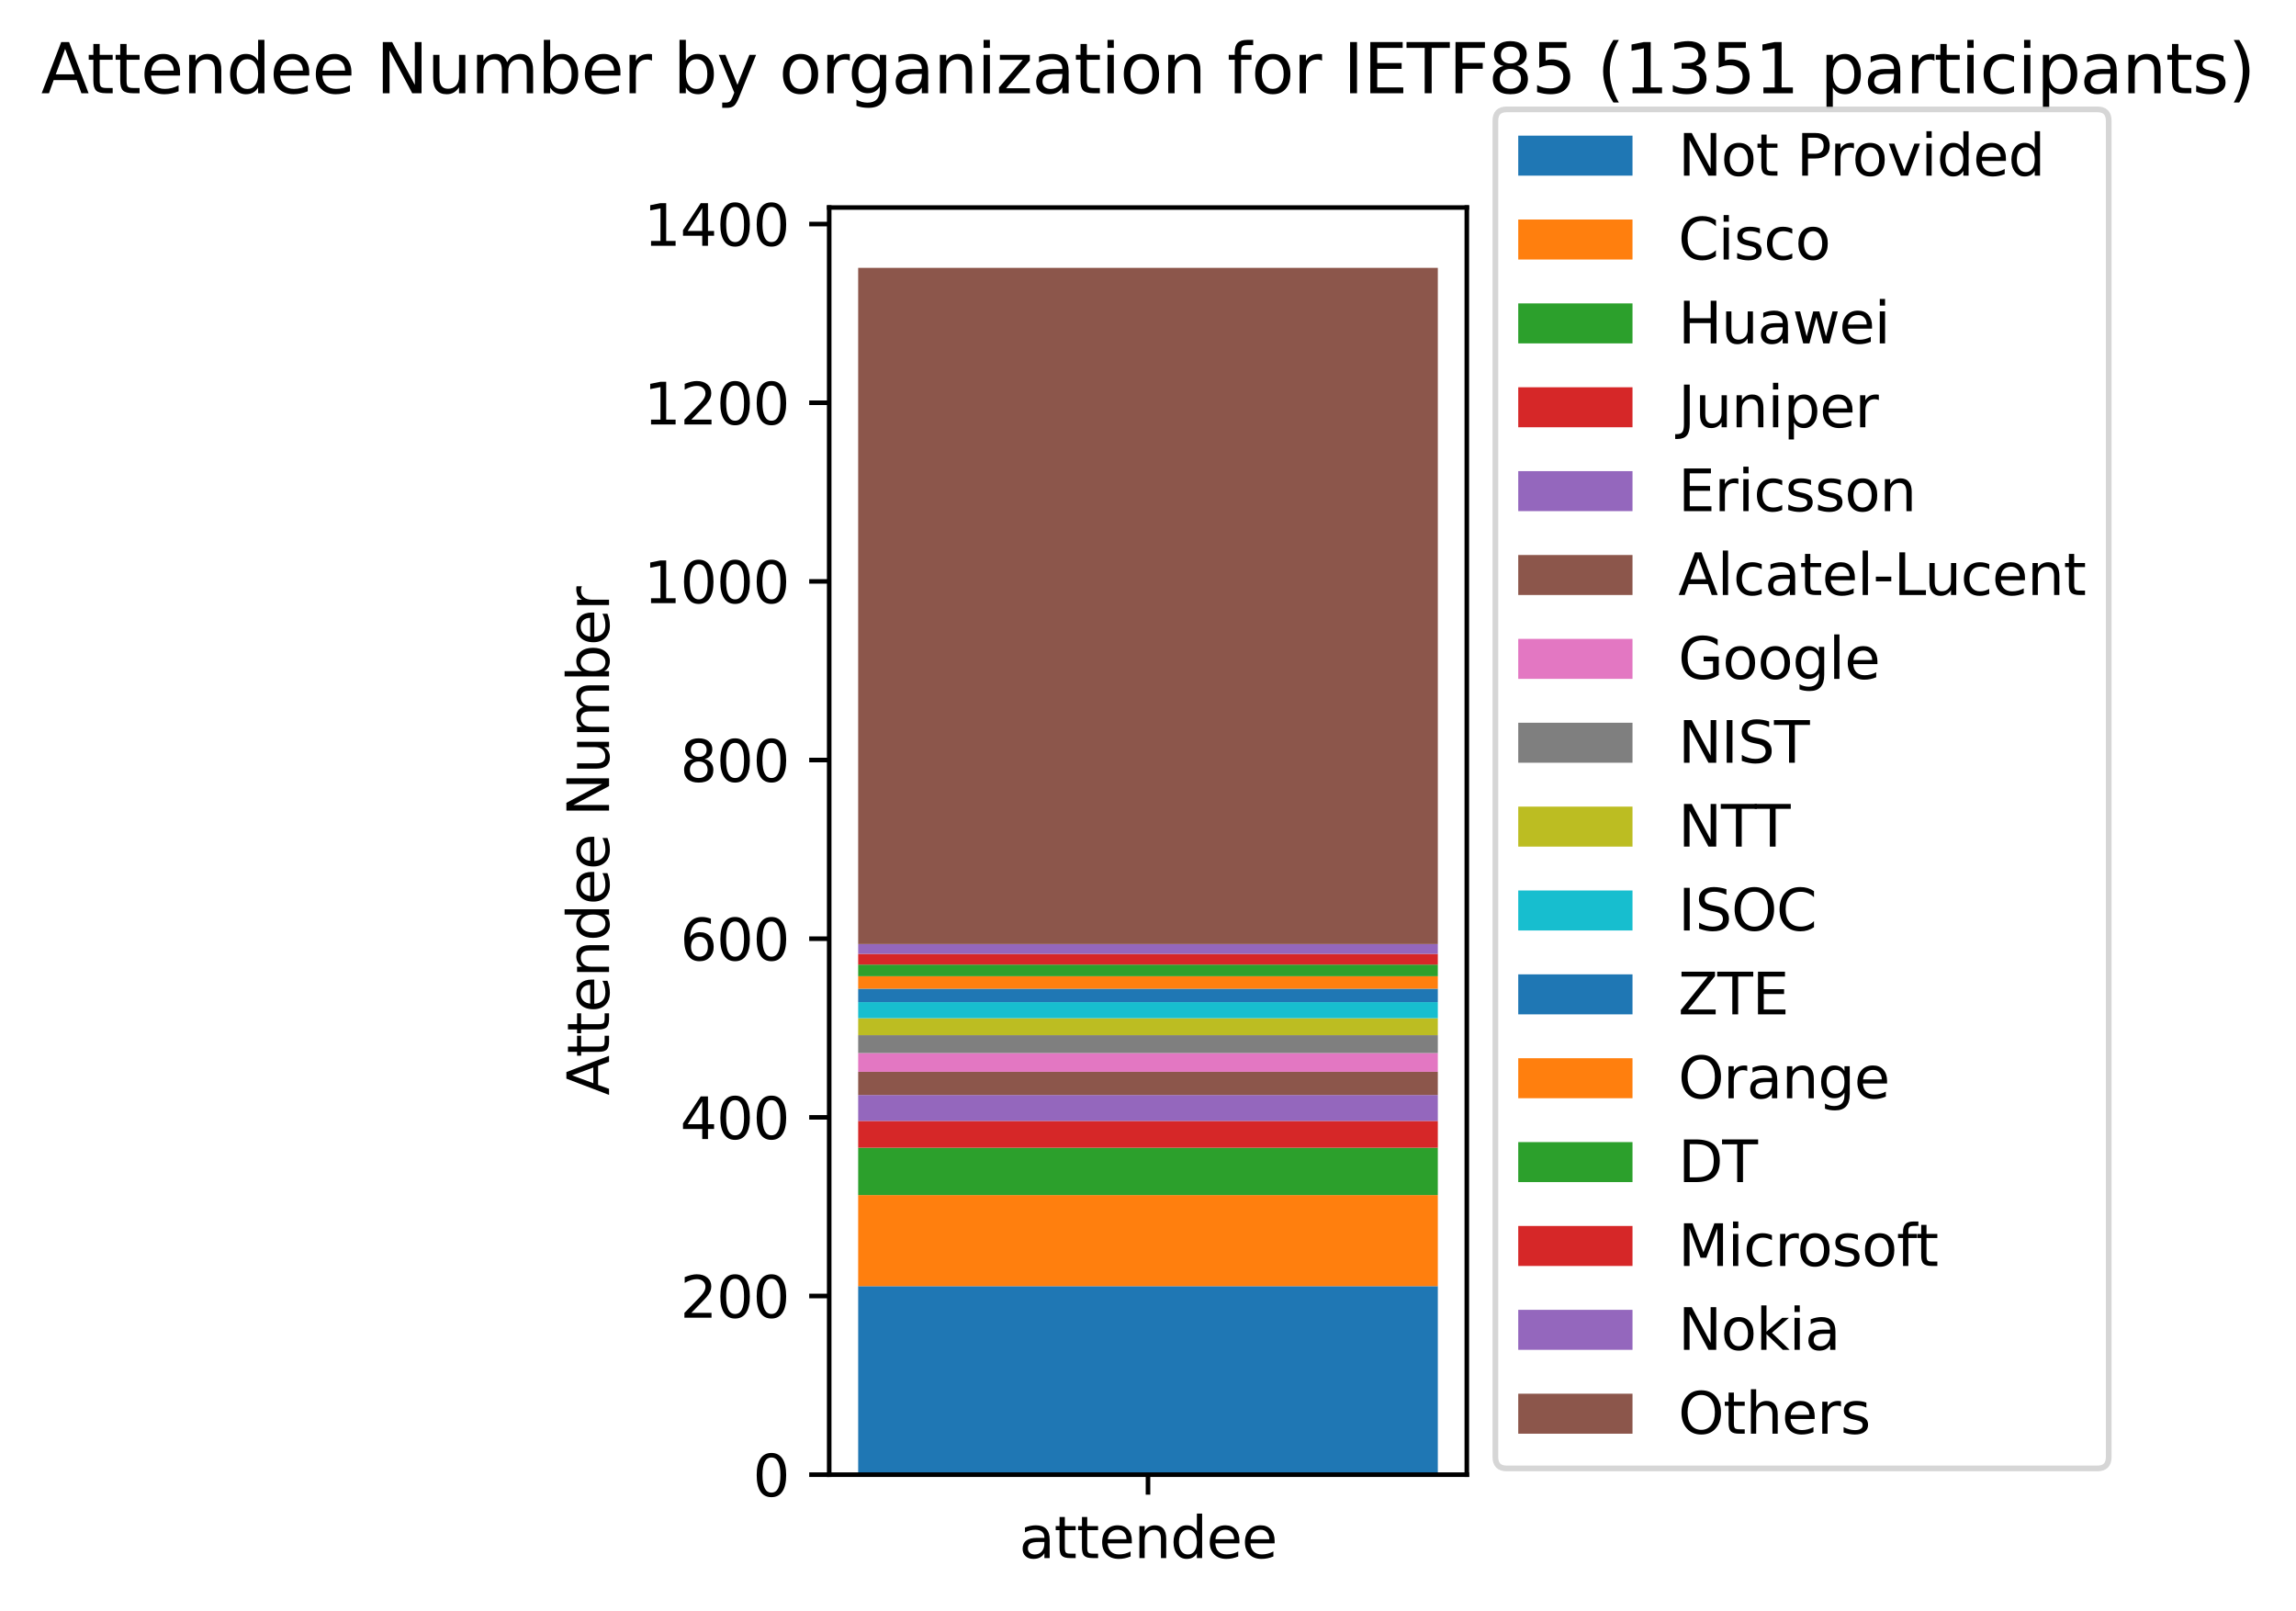 <?xml version="1.0" encoding="utf-8" standalone="no"?>
<!DOCTYPE svg PUBLIC "-//W3C//DTD SVG 1.1//EN"
  "http://www.w3.org/Graphics/SVG/1.1/DTD/svg11.dtd">
<svg xmlns:xlink="http://www.w3.org/1999/xlink" width="401.854pt" height="281.956pt" viewBox="0 0 401.854 281.956" xmlns="http://www.w3.org/2000/svg" version="1.1">
 <defs>
  <style type="text/css">*{stroke-linejoin: round; stroke-linecap: butt}</style>
 </defs>
 <g id="figure_1">
  <g id="patch_1">
   <path d="M -0 281.956 
L 401.854 281.956 
L 401.854 0 
L -0 0 
z
" style="fill: #ffffff"/>
  </g>
  <g id="axes_1">
   <g id="patch_2">
    <path d="M 145.127 258.078 
L 256.727 258.078 
L 256.727 36.318 
L 145.127 36.318 
z
" style="fill: #ffffff"/>
   </g>
   <g id="patch_3">
    <path d="M 150.2 258.078 
L 251.654 258.078 
L 251.654 225.093 
L 150.2 225.093 
z
" clip-path="url(#pacc4dbd4dd)" style="fill: #1f77b4"/>
   </g>
   <g id="patch_4">
    <path d="M 150.2 225.093 
L 251.654 225.093 
L 251.654 209.147 
L 150.2 209.147 
z
" clip-path="url(#pacc4dbd4dd)" style="fill: #ff7f0e"/>
   </g>
   <g id="patch_5">
    <path d="M 150.2 209.147 
L 251.654 209.147 
L 251.654 200.862 
L 150.2 200.862 
z
" clip-path="url(#pacc4dbd4dd)" style="fill: #2ca02c"/>
   </g>
   <g id="patch_6">
    <path d="M 150.2 200.862 
L 251.654 200.862 
L 251.654 196.172 
L 150.2 196.172 
z
" clip-path="url(#pacc4dbd4dd)" style="fill: #d62728"/>
   </g>
   <g id="patch_7">
    <path d="M 150.2 196.172 
L 251.654 196.172 
L 251.654 191.638 
L 150.2 191.638 
z
" clip-path="url(#pacc4dbd4dd)" style="fill: #9467bd"/>
   </g>
   <g id="patch_8">
    <path d="M 150.2 191.638 
L 251.654 191.638 
L 251.654 187.574 
L 150.2 187.574 
z
" clip-path="url(#pacc4dbd4dd)" style="fill: #8c564b"/>
   </g>
   <g id="patch_9">
    <path d="M 150.2 187.574 
L 251.654 187.574 
L 251.654 184.291 
L 150.2 184.291 
z
" clip-path="url(#pacc4dbd4dd)" style="fill: #e377c2"/>
   </g>
   <g id="patch_10">
    <path d="M 150.2 184.291 
L 251.654 184.291 
L 251.654 181.164 
L 150.2 181.164 
z
" clip-path="url(#pacc4dbd4dd)" style="fill: #7f7f7f"/>
   </g>
   <g id="patch_11">
    <path d="M 150.2 181.164 
L 251.654 181.164 
L 251.654 178.194 
L 150.2 178.194 
z
" clip-path="url(#pacc4dbd4dd)" style="fill: #bcbd22"/>
   </g>
   <g id="patch_12">
    <path d="M 150.2 178.194 
L 251.654 178.194 
L 251.654 175.38 
L 150.2 175.38 
z
" clip-path="url(#pacc4dbd4dd)" style="fill: #17becf"/>
   </g>
   <g id="patch_13">
    <path d="M 150.2 175.38 
L 251.654 175.38 
L 251.654 173.035 
L 150.2 173.035 
z
" clip-path="url(#pacc4dbd4dd)" style="fill: #1f77b4"/>
   </g>
   <g id="patch_14">
    <path d="M 150.2 173.035 
L 251.654 173.035 
L 251.654 170.847 
L 150.2 170.847 
z
" clip-path="url(#pacc4dbd4dd)" style="fill: #ff7f0e"/>
   </g>
   <g id="patch_15">
    <path d="M 150.2 170.847 
L 251.654 170.847 
L 251.654 168.814 
L 150.2 168.814 
z
" clip-path="url(#pacc4dbd4dd)" style="fill: #2ca02c"/>
   </g>
   <g id="patch_16">
    <path d="M 150.2 168.814 
L 251.654 168.814 
L 251.654 166.939 
L 150.2 166.939 
z
" clip-path="url(#pacc4dbd4dd)" style="fill: #d62728"/>
   </g>
   <g id="patch_17">
    <path d="M 150.2 166.939 
L 251.654 166.939 
L 251.654 165.219 
L 150.2 165.219 
z
" clip-path="url(#pacc4dbd4dd)" style="fill: #9467bd"/>
   </g>
   <g id="patch_18">
    <path d="M 150.2 165.219 
L 251.654 165.219 
L 251.654 46.878 
L 150.2 46.878 
z
" clip-path="url(#pacc4dbd4dd)" style="fill: #8c564b"/>
   </g>
   <g id="matplotlib.axis_1">
    <g id="xtick_1">
     <g id="line2d_1">
      <defs>
       <path id="mc7cf59555a" d="M 0 0 
L 0 3.5 
" style="stroke: #000000; stroke-width: 0.8"/>
      </defs>
      <g>
       <use xlink:href="#mc7cf59555a" x="200.927" y="258.078" style="stroke: #000000; stroke-width: 0.8"/>
      </g>
     </g>
     <g id="text_1">
      <!-- attendee -->
      <g transform="translate(178.37 272.677) scale(0.1 -0.1)">
       <defs>
        <path id="DejaVuSans-61" d="M 2194 1759 
Q 1497 1759 1228 1600 
Q 959 1441 959 1056 
Q 959 750 1161 570 
Q 1363 391 1709 391 
Q 2188 391 2477 730 
Q 2766 1069 2766 1631 
L 2766 1759 
L 2194 1759 
z
M 3341 1997 
L 3341 0 
L 2766 0 
L 2766 531 
Q 2569 213 2275 61 
Q 1981 -91 1556 -91 
Q 1019 -91 701 211 
Q 384 513 384 1019 
Q 384 1609 779 1909 
Q 1175 2209 1959 2209 
L 2766 2209 
L 2766 2266 
Q 2766 2663 2505 2880 
Q 2244 3097 1772 3097 
Q 1472 3097 1187 3025 
Q 903 2953 641 2809 
L 641 3341 
Q 956 3463 1253 3523 
Q 1550 3584 1831 3584 
Q 2591 3584 2966 3190 
Q 3341 2797 3341 1997 
z
" transform="scale(0.016)"/>
        <path id="DejaVuSans-74" d="M 1172 4494 
L 1172 3500 
L 2356 3500 
L 2356 3053 
L 1172 3053 
L 1172 1153 
Q 1172 725 1289 603 
Q 1406 481 1766 481 
L 2356 481 
L 2356 0 
L 1766 0 
Q 1100 0 847 248 
Q 594 497 594 1153 
L 594 3053 
L 172 3053 
L 172 3500 
L 594 3500 
L 594 4494 
L 1172 4494 
z
" transform="scale(0.016)"/>
        <path id="DejaVuSans-65" d="M 3597 1894 
L 3597 1613 
L 953 1613 
Q 991 1019 1311 708 
Q 1631 397 2203 397 
Q 2534 397 2845 478 
Q 3156 559 3463 722 
L 3463 178 
Q 3153 47 2828 -22 
Q 2503 -91 2169 -91 
Q 1331 -91 842 396 
Q 353 884 353 1716 
Q 353 2575 817 3079 
Q 1281 3584 2069 3584 
Q 2775 3584 3186 3129 
Q 3597 2675 3597 1894 
z
M 3022 2063 
Q 3016 2534 2758 2815 
Q 2500 3097 2075 3097 
Q 1594 3097 1305 2825 
Q 1016 2553 972 2059 
L 3022 2063 
z
" transform="scale(0.016)"/>
        <path id="DejaVuSans-6e" d="M 3513 2113 
L 3513 0 
L 2938 0 
L 2938 2094 
Q 2938 2591 2744 2837 
Q 2550 3084 2163 3084 
Q 1697 3084 1428 2787 
Q 1159 2491 1159 1978 
L 1159 0 
L 581 0 
L 581 3500 
L 1159 3500 
L 1159 2956 
Q 1366 3272 1645 3428 
Q 1925 3584 2291 3584 
Q 2894 3584 3203 3211 
Q 3513 2838 3513 2113 
z
" transform="scale(0.016)"/>
        <path id="DejaVuSans-64" d="M 2906 2969 
L 2906 4863 
L 3481 4863 
L 3481 0 
L 2906 0 
L 2906 525 
Q 2725 213 2448 61 
Q 2172 -91 1784 -91 
Q 1150 -91 751 415 
Q 353 922 353 1747 
Q 353 2572 751 3078 
Q 1150 3584 1784 3584 
Q 2172 3584 2448 3432 
Q 2725 3281 2906 2969 
z
M 947 1747 
Q 947 1113 1208 752 
Q 1469 391 1925 391 
Q 2381 391 2643 752 
Q 2906 1113 2906 1747 
Q 2906 2381 2643 2742 
Q 2381 3103 1925 3103 
Q 1469 3103 1208 2742 
Q 947 2381 947 1747 
z
" transform="scale(0.016)"/>
       </defs>
       <use xlink:href="#DejaVuSans-61"/>
       <use xlink:href="#DejaVuSans-74" x="61.279"/>
       <use xlink:href="#DejaVuSans-74" x="100.488"/>
       <use xlink:href="#DejaVuSans-65" x="139.697"/>
       <use xlink:href="#DejaVuSans-6e" x="201.221"/>
       <use xlink:href="#DejaVuSans-64" x="264.6"/>
       <use xlink:href="#DejaVuSans-65" x="328.076"/>
       <use xlink:href="#DejaVuSans-65" x="389.6"/>
      </g>
     </g>
    </g>
   </g>
   <g id="matplotlib.axis_2">
    <g id="ytick_1">
     <g id="line2d_2">
      <defs>
       <path id="m4667b00388" d="M 0 0 
L -3.5 0 
" style="stroke: #000000; stroke-width: 0.8"/>
      </defs>
      <g>
       <use xlink:href="#m4667b00388" x="145.127" y="258.078" style="stroke: #000000; stroke-width: 0.8"/>
      </g>
     </g>
     <g id="text_2">
      <!-- 0 -->
      <g transform="translate(131.764 261.877) scale(0.1 -0.1)">
       <defs>
        <path id="DejaVuSans-30" d="M 2034 4250 
Q 1547 4250 1301 3770 
Q 1056 3291 1056 2328 
Q 1056 1369 1301 889 
Q 1547 409 2034 409 
Q 2525 409 2770 889 
Q 3016 1369 3016 2328 
Q 3016 3291 2770 3770 
Q 2525 4250 2034 4250 
z
M 2034 4750 
Q 2819 4750 3233 4129 
Q 3647 3509 3647 2328 
Q 3647 1150 3233 529 
Q 2819 -91 2034 -91 
Q 1250 -91 836 529 
Q 422 1150 422 2328 
Q 422 3509 836 4129 
Q 1250 4750 2034 4750 
z
" transform="scale(0.016)"/>
       </defs>
       <use xlink:href="#DejaVuSans-30"/>
      </g>
     </g>
    </g>
    <g id="ytick_2">
     <g id="line2d_3">
      <g>
       <use xlink:href="#m4667b00388" x="145.127" y="226.812" style="stroke: #000000; stroke-width: 0.8"/>
      </g>
     </g>
     <g id="text_3">
      <!-- 200 -->
      <g transform="translate(119.039 230.612) scale(0.1 -0.1)">
       <defs>
        <path id="DejaVuSans-32" d="M 1228 531 
L 3431 531 
L 3431 0 
L 469 0 
L 469 531 
Q 828 903 1448 1529 
Q 2069 2156 2228 2338 
Q 2531 2678 2651 2914 
Q 2772 3150 2772 3378 
Q 2772 3750 2511 3984 
Q 2250 4219 1831 4219 
Q 1534 4219 1204 4116 
Q 875 4013 500 3803 
L 500 4441 
Q 881 4594 1212 4672 
Q 1544 4750 1819 4750 
Q 2544 4750 2975 4387 
Q 3406 4025 3406 3419 
Q 3406 3131 3298 2873 
Q 3191 2616 2906 2266 
Q 2828 2175 2409 1742 
Q 1991 1309 1228 531 
z
" transform="scale(0.016)"/>
       </defs>
       <use xlink:href="#DejaVuSans-32"/>
       <use xlink:href="#DejaVuSans-30" x="63.623"/>
       <use xlink:href="#DejaVuSans-30" x="127.246"/>
      </g>
     </g>
    </g>
    <g id="ytick_3">
     <g id="line2d_4">
      <g>
       <use xlink:href="#m4667b00388" x="145.127" y="195.547" style="stroke: #000000; stroke-width: 0.8"/>
      </g>
     </g>
     <g id="text_4">
      <!-- 400 -->
      <g transform="translate(119.039 199.346) scale(0.1 -0.1)">
       <defs>
        <path id="DejaVuSans-34" d="M 2419 4116 
L 825 1625 
L 2419 1625 
L 2419 4116 
z
M 2253 4666 
L 3047 4666 
L 3047 1625 
L 3713 1625 
L 3713 1100 
L 3047 1100 
L 3047 0 
L 2419 0 
L 2419 1100 
L 313 1100 
L 313 1709 
L 2253 4666 
z
" transform="scale(0.016)"/>
       </defs>
       <use xlink:href="#DejaVuSans-34"/>
       <use xlink:href="#DejaVuSans-30" x="63.623"/>
       <use xlink:href="#DejaVuSans-30" x="127.246"/>
      </g>
     </g>
    </g>
    <g id="ytick_4">
     <g id="line2d_5">
      <g>
       <use xlink:href="#m4667b00388" x="145.127" y="164.281" style="stroke: #000000; stroke-width: 0.8"/>
      </g>
     </g>
     <g id="text_5">
      <!-- 600 -->
      <g transform="translate(119.039 168.08) scale(0.1 -0.1)">
       <defs>
        <path id="DejaVuSans-36" d="M 2113 2584 
Q 1688 2584 1439 2293 
Q 1191 2003 1191 1497 
Q 1191 994 1439 701 
Q 1688 409 2113 409 
Q 2538 409 2786 701 
Q 3034 994 3034 1497 
Q 3034 2003 2786 2293 
Q 2538 2584 2113 2584 
z
M 3366 4563 
L 3366 3988 
Q 3128 4100 2886 4159 
Q 2644 4219 2406 4219 
Q 1781 4219 1451 3797 
Q 1122 3375 1075 2522 
Q 1259 2794 1537 2939 
Q 1816 3084 2150 3084 
Q 2853 3084 3261 2657 
Q 3669 2231 3669 1497 
Q 3669 778 3244 343 
Q 2819 -91 2113 -91 
Q 1303 -91 875 529 
Q 447 1150 447 2328 
Q 447 3434 972 4092 
Q 1497 4750 2381 4750 
Q 2619 4750 2861 4703 
Q 3103 4656 3366 4563 
z
" transform="scale(0.016)"/>
       </defs>
       <use xlink:href="#DejaVuSans-36"/>
       <use xlink:href="#DejaVuSans-30" x="63.623"/>
       <use xlink:href="#DejaVuSans-30" x="127.246"/>
      </g>
     </g>
    </g>
    <g id="ytick_5">
     <g id="line2d_6">
      <g>
       <use xlink:href="#m4667b00388" x="145.127" y="133.015" style="stroke: #000000; stroke-width: 0.8"/>
      </g>
     </g>
     <g id="text_6">
      <!-- 800 -->
      <g transform="translate(119.039 136.814) scale(0.1 -0.1)">
       <defs>
        <path id="DejaVuSans-38" d="M 2034 2216 
Q 1584 2216 1326 1975 
Q 1069 1734 1069 1313 
Q 1069 891 1326 650 
Q 1584 409 2034 409 
Q 2484 409 2743 651 
Q 3003 894 3003 1313 
Q 3003 1734 2745 1975 
Q 2488 2216 2034 2216 
z
M 1403 2484 
Q 997 2584 770 2862 
Q 544 3141 544 3541 
Q 544 4100 942 4425 
Q 1341 4750 2034 4750 
Q 2731 4750 3128 4425 
Q 3525 4100 3525 3541 
Q 3525 3141 3298 2862 
Q 3072 2584 2669 2484 
Q 3125 2378 3379 2068 
Q 3634 1759 3634 1313 
Q 3634 634 3220 271 
Q 2806 -91 2034 -91 
Q 1263 -91 848 271 
Q 434 634 434 1313 
Q 434 1759 690 2068 
Q 947 2378 1403 2484 
z
M 1172 3481 
Q 1172 3119 1398 2916 
Q 1625 2713 2034 2713 
Q 2441 2713 2670 2916 
Q 2900 3119 2900 3481 
Q 2900 3844 2670 4047 
Q 2441 4250 2034 4250 
Q 1625 4250 1398 4047 
Q 1172 3844 1172 3481 
z
" transform="scale(0.016)"/>
       </defs>
       <use xlink:href="#DejaVuSans-38"/>
       <use xlink:href="#DejaVuSans-30" x="63.623"/>
       <use xlink:href="#DejaVuSans-30" x="127.246"/>
      </g>
     </g>
    </g>
    <g id="ytick_6">
     <g id="line2d_7">
      <g>
       <use xlink:href="#m4667b00388" x="145.127" y="101.749" style="stroke: #000000; stroke-width: 0.8"/>
      </g>
     </g>
     <g id="text_7">
      <!-- 1000 -->
      <g transform="translate(112.677 105.549) scale(0.1 -0.1)">
       <defs>
        <path id="DejaVuSans-31" d="M 794 531 
L 1825 531 
L 1825 4091 
L 703 3866 
L 703 4441 
L 1819 4666 
L 2450 4666 
L 2450 531 
L 3481 531 
L 3481 0 
L 794 0 
L 794 531 
z
" transform="scale(0.016)"/>
       </defs>
       <use xlink:href="#DejaVuSans-31"/>
       <use xlink:href="#DejaVuSans-30" x="63.623"/>
       <use xlink:href="#DejaVuSans-30" x="127.246"/>
       <use xlink:href="#DejaVuSans-30" x="190.869"/>
      </g>
     </g>
    </g>
    <g id="ytick_7">
     <g id="line2d_8">
      <g>
       <use xlink:href="#m4667b00388" x="145.127" y="70.484" style="stroke: #000000; stroke-width: 0.8"/>
      </g>
     </g>
     <g id="text_8">
      <!-- 1200 -->
      <g transform="translate(112.677 74.283) scale(0.1 -0.1)">
       <use xlink:href="#DejaVuSans-31"/>
       <use xlink:href="#DejaVuSans-32" x="63.623"/>
       <use xlink:href="#DejaVuSans-30" x="127.246"/>
       <use xlink:href="#DejaVuSans-30" x="190.869"/>
      </g>
     </g>
    </g>
    <g id="ytick_8">
     <g id="line2d_9">
      <g>
       <use xlink:href="#m4667b00388" x="145.127" y="39.218" style="stroke: #000000; stroke-width: 0.8"/>
      </g>
     </g>
     <g id="text_9">
      <!-- 1400 -->
      <g transform="translate(112.677 43.017) scale(0.1 -0.1)">
       <use xlink:href="#DejaVuSans-31"/>
       <use xlink:href="#DejaVuSans-34" x="63.623"/>
       <use xlink:href="#DejaVuSans-30" x="127.246"/>
       <use xlink:href="#DejaVuSans-30" x="190.869"/>
      </g>
     </g>
    </g>
    <g id="text_10">
     <!-- Attendee Number -->
     <g transform="translate(106.597 191.699) rotate(-90) scale(0.1 -0.1)">
      <defs>
       <path id="DejaVuSans-41" d="M 2188 4044 
L 1331 1722 
L 3047 1722 
L 2188 4044 
z
M 1831 4666 
L 2547 4666 
L 4325 0 
L 3669 0 
L 3244 1197 
L 1141 1197 
L 716 0 
L 50 0 
L 1831 4666 
z
" transform="scale(0.016)"/>
       <path id="DejaVuSans-20" transform="scale(0.016)"/>
       <path id="DejaVuSans-4e" d="M 628 4666 
L 1478 4666 
L 3547 763 
L 3547 4666 
L 4159 4666 
L 4159 0 
L 3309 0 
L 1241 3903 
L 1241 0 
L 628 0 
L 628 4666 
z
" transform="scale(0.016)"/>
       <path id="DejaVuSans-75" d="M 544 1381 
L 544 3500 
L 1119 3500 
L 1119 1403 
Q 1119 906 1312 657 
Q 1506 409 1894 409 
Q 2359 409 2629 706 
Q 2900 1003 2900 1516 
L 2900 3500 
L 3475 3500 
L 3475 0 
L 2900 0 
L 2900 538 
Q 2691 219 2414 64 
Q 2138 -91 1772 -91 
Q 1169 -91 856 284 
Q 544 659 544 1381 
z
M 1991 3584 
L 1991 3584 
z
" transform="scale(0.016)"/>
       <path id="DejaVuSans-6d" d="M 3328 2828 
Q 3544 3216 3844 3400 
Q 4144 3584 4550 3584 
Q 5097 3584 5394 3201 
Q 5691 2819 5691 2113 
L 5691 0 
L 5113 0 
L 5113 2094 
Q 5113 2597 4934 2840 
Q 4756 3084 4391 3084 
Q 3944 3084 3684 2787 
Q 3425 2491 3425 1978 
L 3425 0 
L 2847 0 
L 2847 2094 
Q 2847 2600 2669 2842 
Q 2491 3084 2119 3084 
Q 1678 3084 1418 2786 
Q 1159 2488 1159 1978 
L 1159 0 
L 581 0 
L 581 3500 
L 1159 3500 
L 1159 2956 
Q 1356 3278 1631 3431 
Q 1906 3584 2284 3584 
Q 2666 3584 2933 3390 
Q 3200 3197 3328 2828 
z
" transform="scale(0.016)"/>
       <path id="DejaVuSans-62" d="M 3116 1747 
Q 3116 2381 2855 2742 
Q 2594 3103 2138 3103 
Q 1681 3103 1420 2742 
Q 1159 2381 1159 1747 
Q 1159 1113 1420 752 
Q 1681 391 2138 391 
Q 2594 391 2855 752 
Q 3116 1113 3116 1747 
z
M 1159 2969 
Q 1341 3281 1617 3432 
Q 1894 3584 2278 3584 
Q 2916 3584 3314 3078 
Q 3713 2572 3713 1747 
Q 3713 922 3314 415 
Q 2916 -91 2278 -91 
Q 1894 -91 1617 61 
Q 1341 213 1159 525 
L 1159 0 
L 581 0 
L 581 4863 
L 1159 4863 
L 1159 2969 
z
" transform="scale(0.016)"/>
       <path id="DejaVuSans-72" d="M 2631 2963 
Q 2534 3019 2420 3045 
Q 2306 3072 2169 3072 
Q 1681 3072 1420 2755 
Q 1159 2438 1159 1844 
L 1159 0 
L 581 0 
L 581 3500 
L 1159 3500 
L 1159 2956 
Q 1341 3275 1631 3429 
Q 1922 3584 2338 3584 
Q 2397 3584 2469 3576 
Q 2541 3569 2628 3553 
L 2631 2963 
z
" transform="scale(0.016)"/>
      </defs>
      <use xlink:href="#DejaVuSans-41"/>
      <use xlink:href="#DejaVuSans-74" x="66.658"/>
      <use xlink:href="#DejaVuSans-74" x="105.867"/>
      <use xlink:href="#DejaVuSans-65" x="145.076"/>
      <use xlink:href="#DejaVuSans-6e" x="206.6"/>
      <use xlink:href="#DejaVuSans-64" x="269.979"/>
      <use xlink:href="#DejaVuSans-65" x="333.455"/>
      <use xlink:href="#DejaVuSans-65" x="394.979"/>
      <use xlink:href="#DejaVuSans-20" x="456.502"/>
      <use xlink:href="#DejaVuSans-4e" x="488.289"/>
      <use xlink:href="#DejaVuSans-75" x="563.094"/>
      <use xlink:href="#DejaVuSans-6d" x="626.473"/>
      <use xlink:href="#DejaVuSans-62" x="723.885"/>
      <use xlink:href="#DejaVuSans-65" x="787.361"/>
      <use xlink:href="#DejaVuSans-72" x="848.885"/>
     </g>
    </g>
   </g>
   <g id="patch_19">
    <path d="M 145.127 258.078 
L 145.127 36.318 
" style="fill: none; stroke: #000000; stroke-width: 0.8; stroke-linejoin: miter; stroke-linecap: square"/>
   </g>
   <g id="patch_20">
    <path d="M 256.727 258.078 
L 256.727 36.318 
" style="fill: none; stroke: #000000; stroke-width: 0.8; stroke-linejoin: miter; stroke-linecap: square"/>
   </g>
   <g id="patch_21">
    <path d="M 145.127 258.078 
L 256.727 258.078 
" style="fill: none; stroke: #000000; stroke-width: 0.8; stroke-linejoin: miter; stroke-linecap: square"/>
   </g>
   <g id="patch_22">
    <path d="M 145.127 36.318 
L 256.727 36.318 
" style="fill: none; stroke: #000000; stroke-width: 0.8; stroke-linejoin: miter; stroke-linecap: square"/>
   </g>
   <g id="text_11">
    <!-- Attendee Number by organization for IETF85 (1351 participants) -->
    <g transform="translate(7.2 16.318) scale(0.12 -0.12)">
     <defs>
      <path id="DejaVuSans-79" d="M 2059 -325 
Q 1816 -950 1584 -1140 
Q 1353 -1331 966 -1331 
L 506 -1331 
L 506 -850 
L 844 -850 
Q 1081 -850 1212 -737 
Q 1344 -625 1503 -206 
L 1606 56 
L 191 3500 
L 800 3500 
L 1894 763 
L 2988 3500 
L 3597 3500 
L 2059 -325 
z
" transform="scale(0.016)"/>
      <path id="DejaVuSans-6f" d="M 1959 3097 
Q 1497 3097 1228 2736 
Q 959 2375 959 1747 
Q 959 1119 1226 758 
Q 1494 397 1959 397 
Q 2419 397 2687 759 
Q 2956 1122 2956 1747 
Q 2956 2369 2687 2733 
Q 2419 3097 1959 3097 
z
M 1959 3584 
Q 2709 3584 3137 3096 
Q 3566 2609 3566 1747 
Q 3566 888 3137 398 
Q 2709 -91 1959 -91 
Q 1206 -91 779 398 
Q 353 888 353 1747 
Q 353 2609 779 3096 
Q 1206 3584 1959 3584 
z
" transform="scale(0.016)"/>
      <path id="DejaVuSans-67" d="M 2906 1791 
Q 2906 2416 2648 2759 
Q 2391 3103 1925 3103 
Q 1463 3103 1205 2759 
Q 947 2416 947 1791 
Q 947 1169 1205 825 
Q 1463 481 1925 481 
Q 2391 481 2648 825 
Q 2906 1169 2906 1791 
z
M 3481 434 
Q 3481 -459 3084 -895 
Q 2688 -1331 1869 -1331 
Q 1566 -1331 1297 -1286 
Q 1028 -1241 775 -1147 
L 775 -588 
Q 1028 -725 1275 -790 
Q 1522 -856 1778 -856 
Q 2344 -856 2625 -561 
Q 2906 -266 2906 331 
L 2906 616 
Q 2728 306 2450 153 
Q 2172 0 1784 0 
Q 1141 0 747 490 
Q 353 981 353 1791 
Q 353 2603 747 3093 
Q 1141 3584 1784 3584 
Q 2172 3584 2450 3431 
Q 2728 3278 2906 2969 
L 2906 3500 
L 3481 3500 
L 3481 434 
z
" transform="scale(0.016)"/>
      <path id="DejaVuSans-69" d="M 603 3500 
L 1178 3500 
L 1178 0 
L 603 0 
L 603 3500 
z
M 603 4863 
L 1178 4863 
L 1178 4134 
L 603 4134 
L 603 4863 
z
" transform="scale(0.016)"/>
      <path id="DejaVuSans-7a" d="M 353 3500 
L 3084 3500 
L 3084 2975 
L 922 459 
L 3084 459 
L 3084 0 
L 275 0 
L 275 525 
L 2438 3041 
L 353 3041 
L 353 3500 
z
" transform="scale(0.016)"/>
      <path id="DejaVuSans-66" d="M 2375 4863 
L 2375 4384 
L 1825 4384 
Q 1516 4384 1395 4259 
Q 1275 4134 1275 3809 
L 1275 3500 
L 2222 3500 
L 2222 3053 
L 1275 3053 
L 1275 0 
L 697 0 
L 697 3053 
L 147 3053 
L 147 3500 
L 697 3500 
L 697 3744 
Q 697 4328 969 4595 
Q 1241 4863 1831 4863 
L 2375 4863 
z
" transform="scale(0.016)"/>
      <path id="DejaVuSans-49" d="M 628 4666 
L 1259 4666 
L 1259 0 
L 628 0 
L 628 4666 
z
" transform="scale(0.016)"/>
      <path id="DejaVuSans-45" d="M 628 4666 
L 3578 4666 
L 3578 4134 
L 1259 4134 
L 1259 2753 
L 3481 2753 
L 3481 2222 
L 1259 2222 
L 1259 531 
L 3634 531 
L 3634 0 
L 628 0 
L 628 4666 
z
" transform="scale(0.016)"/>
      <path id="DejaVuSans-54" d="M -19 4666 
L 3928 4666 
L 3928 4134 
L 2272 4134 
L 2272 0 
L 1638 0 
L 1638 4134 
L -19 4134 
L -19 4666 
z
" transform="scale(0.016)"/>
      <path id="DejaVuSans-46" d="M 628 4666 
L 3309 4666 
L 3309 4134 
L 1259 4134 
L 1259 2759 
L 3109 2759 
L 3109 2228 
L 1259 2228 
L 1259 0 
L 628 0 
L 628 4666 
z
" transform="scale(0.016)"/>
      <path id="DejaVuSans-35" d="M 691 4666 
L 3169 4666 
L 3169 4134 
L 1269 4134 
L 1269 2991 
Q 1406 3038 1543 3061 
Q 1681 3084 1819 3084 
Q 2600 3084 3056 2656 
Q 3513 2228 3513 1497 
Q 3513 744 3044 326 
Q 2575 -91 1722 -91 
Q 1428 -91 1123 -41 
Q 819 9 494 109 
L 494 744 
Q 775 591 1075 516 
Q 1375 441 1709 441 
Q 2250 441 2565 725 
Q 2881 1009 2881 1497 
Q 2881 1984 2565 2268 
Q 2250 2553 1709 2553 
Q 1456 2553 1204 2497 
Q 953 2441 691 2322 
L 691 4666 
z
" transform="scale(0.016)"/>
      <path id="DejaVuSans-28" d="M 1984 4856 
Q 1566 4138 1362 3434 
Q 1159 2731 1159 2009 
Q 1159 1288 1364 580 
Q 1569 -128 1984 -844 
L 1484 -844 
Q 1016 -109 783 600 
Q 550 1309 550 2009 
Q 550 2706 781 3412 
Q 1013 4119 1484 4856 
L 1984 4856 
z
" transform="scale(0.016)"/>
      <path id="DejaVuSans-33" d="M 2597 2516 
Q 3050 2419 3304 2112 
Q 3559 1806 3559 1356 
Q 3559 666 3084 287 
Q 2609 -91 1734 -91 
Q 1441 -91 1130 -33 
Q 819 25 488 141 
L 488 750 
Q 750 597 1062 519 
Q 1375 441 1716 441 
Q 2309 441 2620 675 
Q 2931 909 2931 1356 
Q 2931 1769 2642 2001 
Q 2353 2234 1838 2234 
L 1294 2234 
L 1294 2753 
L 1863 2753 
Q 2328 2753 2575 2939 
Q 2822 3125 2822 3475 
Q 2822 3834 2567 4026 
Q 2313 4219 1838 4219 
Q 1578 4219 1281 4162 
Q 984 4106 628 3988 
L 628 4550 
Q 988 4650 1302 4700 
Q 1616 4750 1894 4750 
Q 2613 4750 3031 4423 
Q 3450 4097 3450 3541 
Q 3450 3153 3228 2886 
Q 3006 2619 2597 2516 
z
" transform="scale(0.016)"/>
      <path id="DejaVuSans-70" d="M 1159 525 
L 1159 -1331 
L 581 -1331 
L 581 3500 
L 1159 3500 
L 1159 2969 
Q 1341 3281 1617 3432 
Q 1894 3584 2278 3584 
Q 2916 3584 3314 3078 
Q 3713 2572 3713 1747 
Q 3713 922 3314 415 
Q 2916 -91 2278 -91 
Q 1894 -91 1617 61 
Q 1341 213 1159 525 
z
M 3116 1747 
Q 3116 2381 2855 2742 
Q 2594 3103 2138 3103 
Q 1681 3103 1420 2742 
Q 1159 2381 1159 1747 
Q 1159 1113 1420 752 
Q 1681 391 2138 391 
Q 2594 391 2855 752 
Q 3116 1113 3116 1747 
z
" transform="scale(0.016)"/>
      <path id="DejaVuSans-63" d="M 3122 3366 
L 3122 2828 
Q 2878 2963 2633 3030 
Q 2388 3097 2138 3097 
Q 1578 3097 1268 2742 
Q 959 2388 959 1747 
Q 959 1106 1268 751 
Q 1578 397 2138 397 
Q 2388 397 2633 464 
Q 2878 531 3122 666 
L 3122 134 
Q 2881 22 2623 -34 
Q 2366 -91 2075 -91 
Q 1284 -91 818 406 
Q 353 903 353 1747 
Q 353 2603 823 3093 
Q 1294 3584 2113 3584 
Q 2378 3584 2631 3529 
Q 2884 3475 3122 3366 
z
" transform="scale(0.016)"/>
      <path id="DejaVuSans-73" d="M 2834 3397 
L 2834 2853 
Q 2591 2978 2328 3040 
Q 2066 3103 1784 3103 
Q 1356 3103 1142 2972 
Q 928 2841 928 2578 
Q 928 2378 1081 2264 
Q 1234 2150 1697 2047 
L 1894 2003 
Q 2506 1872 2764 1633 
Q 3022 1394 3022 966 
Q 3022 478 2636 193 
Q 2250 -91 1575 -91 
Q 1294 -91 989 -36 
Q 684 19 347 128 
L 347 722 
Q 666 556 975 473 
Q 1284 391 1588 391 
Q 1994 391 2212 530 
Q 2431 669 2431 922 
Q 2431 1156 2273 1281 
Q 2116 1406 1581 1522 
L 1381 1569 
Q 847 1681 609 1914 
Q 372 2147 372 2553 
Q 372 3047 722 3315 
Q 1072 3584 1716 3584 
Q 2034 3584 2315 3537 
Q 2597 3491 2834 3397 
z
" transform="scale(0.016)"/>
      <path id="DejaVuSans-29" d="M 513 4856 
L 1013 4856 
Q 1481 4119 1714 3412 
Q 1947 2706 1947 2009 
Q 1947 1309 1714 600 
Q 1481 -109 1013 -844 
L 513 -844 
Q 928 -128 1133 580 
Q 1338 1288 1338 2009 
Q 1338 2731 1133 3434 
Q 928 4138 513 4856 
z
" transform="scale(0.016)"/>
     </defs>
     <use xlink:href="#DejaVuSans-41"/>
     <use xlink:href="#DejaVuSans-74" x="66.658"/>
     <use xlink:href="#DejaVuSans-74" x="105.867"/>
     <use xlink:href="#DejaVuSans-65" x="145.076"/>
     <use xlink:href="#DejaVuSans-6e" x="206.6"/>
     <use xlink:href="#DejaVuSans-64" x="269.979"/>
     <use xlink:href="#DejaVuSans-65" x="333.455"/>
     <use xlink:href="#DejaVuSans-65" x="394.979"/>
     <use xlink:href="#DejaVuSans-20" x="456.502"/>
     <use xlink:href="#DejaVuSans-4e" x="488.289"/>
     <use xlink:href="#DejaVuSans-75" x="563.094"/>
     <use xlink:href="#DejaVuSans-6d" x="626.473"/>
     <use xlink:href="#DejaVuSans-62" x="723.885"/>
     <use xlink:href="#DejaVuSans-65" x="787.361"/>
     <use xlink:href="#DejaVuSans-72" x="848.885"/>
     <use xlink:href="#DejaVuSans-20" x="889.998"/>
     <use xlink:href="#DejaVuSans-62" x="921.785"/>
     <use xlink:href="#DejaVuSans-79" x="985.262"/>
     <use xlink:href="#DejaVuSans-20" x="1044.441"/>
     <use xlink:href="#DejaVuSans-6f" x="1076.229"/>
     <use xlink:href="#DejaVuSans-72" x="1137.41"/>
     <use xlink:href="#DejaVuSans-67" x="1176.773"/>
     <use xlink:href="#DejaVuSans-61" x="1240.25"/>
     <use xlink:href="#DejaVuSans-6e" x="1301.529"/>
     <use xlink:href="#DejaVuSans-69" x="1364.908"/>
     <use xlink:href="#DejaVuSans-7a" x="1392.691"/>
     <use xlink:href="#DejaVuSans-61" x="1445.182"/>
     <use xlink:href="#DejaVuSans-74" x="1506.461"/>
     <use xlink:href="#DejaVuSans-69" x="1545.67"/>
     <use xlink:href="#DejaVuSans-6f" x="1573.453"/>
     <use xlink:href="#DejaVuSans-6e" x="1634.635"/>
     <use xlink:href="#DejaVuSans-20" x="1698.014"/>
     <use xlink:href="#DejaVuSans-66" x="1729.801"/>
     <use xlink:href="#DejaVuSans-6f" x="1765.006"/>
     <use xlink:href="#DejaVuSans-72" x="1826.188"/>
     <use xlink:href="#DejaVuSans-20" x="1867.301"/>
     <use xlink:href="#DejaVuSans-49" x="1899.088"/>
     <use xlink:href="#DejaVuSans-45" x="1928.58"/>
     <use xlink:href="#DejaVuSans-54" x="1991.764"/>
     <use xlink:href="#DejaVuSans-46" x="2052.848"/>
     <use xlink:href="#DejaVuSans-38" x="2110.367"/>
     <use xlink:href="#DejaVuSans-35" x="2173.99"/>
     <use xlink:href="#DejaVuSans-20" x="2237.613"/>
     <use xlink:href="#DejaVuSans-28" x="2269.4"/>
     <use xlink:href="#DejaVuSans-31" x="2308.414"/>
     <use xlink:href="#DejaVuSans-33" x="2372.037"/>
     <use xlink:href="#DejaVuSans-35" x="2435.66"/>
     <use xlink:href="#DejaVuSans-31" x="2499.283"/>
     <use xlink:href="#DejaVuSans-20" x="2562.906"/>
     <use xlink:href="#DejaVuSans-70" x="2594.693"/>
     <use xlink:href="#DejaVuSans-61" x="2658.17"/>
     <use xlink:href="#DejaVuSans-72" x="2719.449"/>
     <use xlink:href="#DejaVuSans-74" x="2760.562"/>
     <use xlink:href="#DejaVuSans-69" x="2799.771"/>
     <use xlink:href="#DejaVuSans-63" x="2827.555"/>
     <use xlink:href="#DejaVuSans-69" x="2882.535"/>
     <use xlink:href="#DejaVuSans-70" x="2910.318"/>
     <use xlink:href="#DejaVuSans-61" x="2973.795"/>
     <use xlink:href="#DejaVuSans-6e" x="3035.074"/>
     <use xlink:href="#DejaVuSans-74" x="3098.453"/>
     <use xlink:href="#DejaVuSans-73" x="3137.662"/>
     <use xlink:href="#DejaVuSans-29" x="3189.762"/>
    </g>
   </g>
   <g id="legend_1">
    <g id="patch_23">
     <path d="M 263.727 256.992 
L 367.075 256.992 
Q 369.075 256.992 369.075 254.992 
L 369.075 21.142 
Q 369.075 19.142 367.075 19.142 
L 263.727 19.142 
Q 261.727 19.142 261.727 21.142 
L 261.727 254.992 
Q 261.727 256.992 263.727 256.992 
z
" style="fill: #ffffff; opacity: 0.8; stroke: #cccccc; stroke-linejoin: miter"/>
    </g>
    <g id="patch_24">
     <path d="M 265.727 30.741 
L 285.727 30.741 
L 285.727 23.741 
L 265.727 23.741 
z
" style="fill: #1f77b4"/>
    </g>
    <g id="text_12">
     <!-- Not Provided -->
     <g transform="translate(293.727 30.741) scale(0.1 -0.1)">
      <defs>
       <path id="DejaVuSans-50" d="M 1259 4147 
L 1259 2394 
L 2053 2394 
Q 2494 2394 2734 2622 
Q 2975 2850 2975 3272 
Q 2975 3691 2734 3919 
Q 2494 4147 2053 4147 
L 1259 4147 
z
M 628 4666 
L 2053 4666 
Q 2838 4666 3239 4311 
Q 3641 3956 3641 3272 
Q 3641 2581 3239 2228 
Q 2838 1875 2053 1875 
L 1259 1875 
L 1259 0 
L 628 0 
L 628 4666 
z
" transform="scale(0.016)"/>
       <path id="DejaVuSans-76" d="M 191 3500 
L 800 3500 
L 1894 563 
L 2988 3500 
L 3597 3500 
L 2284 0 
L 1503 0 
L 191 3500 
z
" transform="scale(0.016)"/>
      </defs>
      <use xlink:href="#DejaVuSans-4e"/>
      <use xlink:href="#DejaVuSans-6f" x="74.805"/>
      <use xlink:href="#DejaVuSans-74" x="135.986"/>
      <use xlink:href="#DejaVuSans-20" x="175.195"/>
      <use xlink:href="#DejaVuSans-50" x="206.982"/>
      <use xlink:href="#DejaVuSans-72" x="265.535"/>
      <use xlink:href="#DejaVuSans-6f" x="304.398"/>
      <use xlink:href="#DejaVuSans-76" x="365.58"/>
      <use xlink:href="#DejaVuSans-69" x="424.76"/>
      <use xlink:href="#DejaVuSans-64" x="452.543"/>
      <use xlink:href="#DejaVuSans-65" x="516.02"/>
      <use xlink:href="#DejaVuSans-64" x="577.543"/>
     </g>
    </g>
    <g id="patch_25">
     <path d="M 265.727 45.419 
L 285.727 45.419 
L 285.727 38.419 
L 265.727 38.419 
z
" style="fill: #ff7f0e"/>
    </g>
    <g id="text_13">
     <!-- Cisco -->
     <g transform="translate(293.727 45.419) scale(0.1 -0.1)">
      <defs>
       <path id="DejaVuSans-43" d="M 4122 4306 
L 4122 3641 
Q 3803 3938 3442 4084 
Q 3081 4231 2675 4231 
Q 1875 4231 1450 3742 
Q 1025 3253 1025 2328 
Q 1025 1406 1450 917 
Q 1875 428 2675 428 
Q 3081 428 3442 575 
Q 3803 722 4122 1019 
L 4122 359 
Q 3791 134 3420 21 
Q 3050 -91 2638 -91 
Q 1578 -91 968 557 
Q 359 1206 359 2328 
Q 359 3453 968 4101 
Q 1578 4750 2638 4750 
Q 3056 4750 3426 4639 
Q 3797 4528 4122 4306 
z
" transform="scale(0.016)"/>
      </defs>
      <use xlink:href="#DejaVuSans-43"/>
      <use xlink:href="#DejaVuSans-69" x="69.824"/>
      <use xlink:href="#DejaVuSans-73" x="97.607"/>
      <use xlink:href="#DejaVuSans-63" x="149.707"/>
      <use xlink:href="#DejaVuSans-6f" x="204.688"/>
     </g>
    </g>
    <g id="patch_26">
     <path d="M 265.727 60.097 
L 285.727 60.097 
L 285.727 53.097 
L 265.727 53.097 
z
" style="fill: #2ca02c"/>
    </g>
    <g id="text_14">
     <!-- Huawei -->
     <g transform="translate(293.727 60.097) scale(0.1 -0.1)">
      <defs>
       <path id="DejaVuSans-48" d="M 628 4666 
L 1259 4666 
L 1259 2753 
L 3553 2753 
L 3553 4666 
L 4184 4666 
L 4184 0 
L 3553 0 
L 3553 2222 
L 1259 2222 
L 1259 0 
L 628 0 
L 628 4666 
z
" transform="scale(0.016)"/>
       <path id="DejaVuSans-77" d="M 269 3500 
L 844 3500 
L 1563 769 
L 2278 3500 
L 2956 3500 
L 3675 769 
L 4391 3500 
L 4966 3500 
L 4050 0 
L 3372 0 
L 2619 2869 
L 1863 0 
L 1184 0 
L 269 3500 
z
" transform="scale(0.016)"/>
      </defs>
      <use xlink:href="#DejaVuSans-48"/>
      <use xlink:href="#DejaVuSans-75" x="75.195"/>
      <use xlink:href="#DejaVuSans-61" x="138.574"/>
      <use xlink:href="#DejaVuSans-77" x="199.854"/>
      <use xlink:href="#DejaVuSans-65" x="281.641"/>
      <use xlink:href="#DejaVuSans-69" x="343.164"/>
     </g>
    </g>
    <g id="patch_27">
     <path d="M 265.727 74.775 
L 285.727 74.775 
L 285.727 67.775 
L 265.727 67.775 
z
" style="fill: #d62728"/>
    </g>
    <g id="text_15">
     <!-- Juniper -->
     <g transform="translate(293.727 74.775) scale(0.1 -0.1)">
      <defs>
       <path id="DejaVuSans-4a" d="M 628 4666 
L 1259 4666 
L 1259 325 
Q 1259 -519 939 -900 
Q 619 -1281 -91 -1281 
L -331 -1281 
L -331 -750 
L -134 -750 
Q 284 -750 456 -515 
Q 628 -281 628 325 
L 628 4666 
z
" transform="scale(0.016)"/>
      </defs>
      <use xlink:href="#DejaVuSans-4a"/>
      <use xlink:href="#DejaVuSans-75" x="29.492"/>
      <use xlink:href="#DejaVuSans-6e" x="92.871"/>
      <use xlink:href="#DejaVuSans-69" x="156.25"/>
      <use xlink:href="#DejaVuSans-70" x="184.033"/>
      <use xlink:href="#DejaVuSans-65" x="247.51"/>
      <use xlink:href="#DejaVuSans-72" x="309.033"/>
     </g>
    </g>
    <g id="patch_28">
     <path d="M 265.727 89.453 
L 285.727 89.453 
L 285.727 82.453 
L 265.727 82.453 
z
" style="fill: #9467bd"/>
    </g>
    <g id="text_16">
     <!-- Ericsson -->
     <g transform="translate(293.727 89.453) scale(0.1 -0.1)">
      <use xlink:href="#DejaVuSans-45"/>
      <use xlink:href="#DejaVuSans-72" x="63.184"/>
      <use xlink:href="#DejaVuSans-69" x="104.297"/>
      <use xlink:href="#DejaVuSans-63" x="132.08"/>
      <use xlink:href="#DejaVuSans-73" x="187.061"/>
      <use xlink:href="#DejaVuSans-73" x="239.16"/>
      <use xlink:href="#DejaVuSans-6f" x="291.26"/>
      <use xlink:href="#DejaVuSans-6e" x="352.441"/>
     </g>
    </g>
    <g id="patch_29">
     <path d="M 265.727 104.131 
L 285.727 104.131 
L 285.727 97.131 
L 265.727 97.131 
z
" style="fill: #8c564b"/>
    </g>
    <g id="text_17">
     <!-- Alcatel-Lucent -->
     <g transform="translate(293.727 104.131) scale(0.1 -0.1)">
      <defs>
       <path id="DejaVuSans-6c" d="M 603 4863 
L 1178 4863 
L 1178 0 
L 603 0 
L 603 4863 
z
" transform="scale(0.016)"/>
       <path id="DejaVuSans-2d" d="M 313 2009 
L 1997 2009 
L 1997 1497 
L 313 1497 
L 313 2009 
z
" transform="scale(0.016)"/>
       <path id="DejaVuSans-4c" d="M 628 4666 
L 1259 4666 
L 1259 531 
L 3531 531 
L 3531 0 
L 628 0 
L 628 4666 
z
" transform="scale(0.016)"/>
      </defs>
      <use xlink:href="#DejaVuSans-41"/>
      <use xlink:href="#DejaVuSans-6c" x="68.408"/>
      <use xlink:href="#DejaVuSans-63" x="96.191"/>
      <use xlink:href="#DejaVuSans-61" x="151.172"/>
      <use xlink:href="#DejaVuSans-74" x="212.451"/>
      <use xlink:href="#DejaVuSans-65" x="251.66"/>
      <use xlink:href="#DejaVuSans-6c" x="313.184"/>
      <use xlink:href="#DejaVuSans-2d" x="340.967"/>
      <use xlink:href="#DejaVuSans-4c" x="377.051"/>
      <use xlink:href="#DejaVuSans-75" x="431.014"/>
      <use xlink:href="#DejaVuSans-63" x="494.393"/>
      <use xlink:href="#DejaVuSans-65" x="549.373"/>
      <use xlink:href="#DejaVuSans-6e" x="610.896"/>
      <use xlink:href="#DejaVuSans-74" x="674.275"/>
     </g>
    </g>
    <g id="patch_30">
     <path d="M 265.727 118.809 
L 285.727 118.809 
L 285.727 111.809 
L 265.727 111.809 
z
" style="fill: #e377c2"/>
    </g>
    <g id="text_18">
     <!-- Google -->
     <g transform="translate(293.727 118.809) scale(0.1 -0.1)">
      <defs>
       <path id="DejaVuSans-47" d="M 3809 666 
L 3809 1919 
L 2778 1919 
L 2778 2438 
L 4434 2438 
L 4434 434 
Q 4069 175 3628 42 
Q 3188 -91 2688 -91 
Q 1594 -91 976 548 
Q 359 1188 359 2328 
Q 359 3472 976 4111 
Q 1594 4750 2688 4750 
Q 3144 4750 3555 4637 
Q 3966 4525 4313 4306 
L 4313 3634 
Q 3963 3931 3569 4081 
Q 3175 4231 2741 4231 
Q 1884 4231 1454 3753 
Q 1025 3275 1025 2328 
Q 1025 1384 1454 906 
Q 1884 428 2741 428 
Q 3075 428 3337 486 
Q 3600 544 3809 666 
z
" transform="scale(0.016)"/>
      </defs>
      <use xlink:href="#DejaVuSans-47"/>
      <use xlink:href="#DejaVuSans-6f" x="77.49"/>
      <use xlink:href="#DejaVuSans-6f" x="138.672"/>
      <use xlink:href="#DejaVuSans-67" x="199.854"/>
      <use xlink:href="#DejaVuSans-6c" x="263.33"/>
      <use xlink:href="#DejaVuSans-65" x="291.113"/>
     </g>
    </g>
    <g id="patch_31">
     <path d="M 265.727 133.487 
L 285.727 133.487 
L 285.727 126.487 
L 265.727 126.487 
z
" style="fill: #7f7f7f"/>
    </g>
    <g id="text_19">
     <!-- NIST -->
     <g transform="translate(293.727 133.487) scale(0.1 -0.1)">
      <defs>
       <path id="DejaVuSans-53" d="M 3425 4513 
L 3425 3897 
Q 3066 4069 2747 4153 
Q 2428 4238 2131 4238 
Q 1616 4238 1336 4038 
Q 1056 3838 1056 3469 
Q 1056 3159 1242 3001 
Q 1428 2844 1947 2747 
L 2328 2669 
Q 3034 2534 3370 2195 
Q 3706 1856 3706 1288 
Q 3706 609 3251 259 
Q 2797 -91 1919 -91 
Q 1588 -91 1214 -16 
Q 841 59 441 206 
L 441 856 
Q 825 641 1194 531 
Q 1563 422 1919 422 
Q 2459 422 2753 634 
Q 3047 847 3047 1241 
Q 3047 1584 2836 1778 
Q 2625 1972 2144 2069 
L 1759 2144 
Q 1053 2284 737 2584 
Q 422 2884 422 3419 
Q 422 4038 858 4394 
Q 1294 4750 2059 4750 
Q 2388 4750 2728 4690 
Q 3069 4631 3425 4513 
z
" transform="scale(0.016)"/>
      </defs>
      <use xlink:href="#DejaVuSans-4e"/>
      <use xlink:href="#DejaVuSans-49" x="74.805"/>
      <use xlink:href="#DejaVuSans-53" x="104.297"/>
      <use xlink:href="#DejaVuSans-54" x="167.773"/>
     </g>
    </g>
    <g id="patch_32">
     <path d="M 265.727 148.166 
L 285.727 148.166 
L 285.727 141.166 
L 265.727 141.166 
z
" style="fill: #bcbd22"/>
    </g>
    <g id="text_20">
     <!-- NTT -->
     <g transform="translate(293.727 148.166) scale(0.1 -0.1)">
      <use xlink:href="#DejaVuSans-4e"/>
      <use xlink:href="#DejaVuSans-54" x="74.805"/>
      <use xlink:href="#DejaVuSans-54" x="134.139"/>
     </g>
    </g>
    <g id="patch_33">
     <path d="M 265.727 162.844 
L 285.727 162.844 
L 285.727 155.844 
L 265.727 155.844 
z
" style="fill: #17becf"/>
    </g>
    <g id="text_21">
     <!-- ISOC -->
     <g transform="translate(293.727 162.844) scale(0.1 -0.1)">
      <defs>
       <path id="DejaVuSans-4f" d="M 2522 4238 
Q 1834 4238 1429 3725 
Q 1025 3213 1025 2328 
Q 1025 1447 1429 934 
Q 1834 422 2522 422 
Q 3209 422 3611 934 
Q 4013 1447 4013 2328 
Q 4013 3213 3611 3725 
Q 3209 4238 2522 4238 
z
M 2522 4750 
Q 3503 4750 4090 4092 
Q 4678 3434 4678 2328 
Q 4678 1225 4090 567 
Q 3503 -91 2522 -91 
Q 1538 -91 948 565 
Q 359 1222 359 2328 
Q 359 3434 948 4092 
Q 1538 4750 2522 4750 
z
" transform="scale(0.016)"/>
      </defs>
      <use xlink:href="#DejaVuSans-49"/>
      <use xlink:href="#DejaVuSans-53" x="29.492"/>
      <use xlink:href="#DejaVuSans-4f" x="92.969"/>
      <use xlink:href="#DejaVuSans-43" x="171.68"/>
     </g>
    </g>
    <g id="patch_34">
     <path d="M 265.727 177.522 
L 285.727 177.522 
L 285.727 170.522 
L 265.727 170.522 
z
" style="fill: #1f77b4"/>
    </g>
    <g id="text_22">
     <!-- ZTE -->
     <g transform="translate(293.727 177.522) scale(0.1 -0.1)">
      <defs>
       <path id="DejaVuSans-5a" d="M 359 4666 
L 4025 4666 
L 4025 4184 
L 1075 531 
L 4097 531 
L 4097 0 
L 288 0 
L 288 481 
L 3238 4134 
L 359 4134 
L 359 4666 
z
" transform="scale(0.016)"/>
      </defs>
      <use xlink:href="#DejaVuSans-5a"/>
      <use xlink:href="#DejaVuSans-54" x="68.506"/>
      <use xlink:href="#DejaVuSans-45" x="129.59"/>
     </g>
    </g>
    <g id="patch_35">
     <path d="M 265.727 192.2 
L 285.727 192.2 
L 285.727 185.2 
L 265.727 185.2 
z
" style="fill: #ff7f0e"/>
    </g>
    <g id="text_23">
     <!-- Orange -->
     <g transform="translate(293.727 192.2) scale(0.1 -0.1)">
      <use xlink:href="#DejaVuSans-4f"/>
      <use xlink:href="#DejaVuSans-72" x="78.711"/>
      <use xlink:href="#DejaVuSans-61" x="119.824"/>
      <use xlink:href="#DejaVuSans-6e" x="181.104"/>
      <use xlink:href="#DejaVuSans-67" x="244.482"/>
      <use xlink:href="#DejaVuSans-65" x="307.959"/>
     </g>
    </g>
    <g id="patch_36">
     <path d="M 265.727 206.878 
L 285.727 206.878 
L 285.727 199.878 
L 265.727 199.878 
z
" style="fill: #2ca02c"/>
    </g>
    <g id="text_24">
     <!-- DT -->
     <g transform="translate(293.727 206.878) scale(0.1 -0.1)">
      <defs>
       <path id="DejaVuSans-44" d="M 1259 4147 
L 1259 519 
L 2022 519 
Q 2988 519 3436 956 
Q 3884 1394 3884 2338 
Q 3884 3275 3436 3711 
Q 2988 4147 2022 4147 
L 1259 4147 
z
M 628 4666 
L 1925 4666 
Q 3281 4666 3915 4102 
Q 4550 3538 4550 2338 
Q 4550 1131 3912 565 
Q 3275 0 1925 0 
L 628 0 
L 628 4666 
z
" transform="scale(0.016)"/>
      </defs>
      <use xlink:href="#DejaVuSans-44"/>
      <use xlink:href="#DejaVuSans-54" x="77.002"/>
     </g>
    </g>
    <g id="patch_37">
     <path d="M 265.727 221.556 
L 285.727 221.556 
L 285.727 214.556 
L 265.727 214.556 
z
" style="fill: #d62728"/>
    </g>
    <g id="text_25">
     <!-- Microsoft -->
     <g transform="translate(293.727 221.556) scale(0.1 -0.1)">
      <defs>
       <path id="DejaVuSans-4d" d="M 628 4666 
L 1569 4666 
L 2759 1491 
L 3956 4666 
L 4897 4666 
L 4897 0 
L 4281 0 
L 4281 4097 
L 3078 897 
L 2444 897 
L 1241 4097 
L 1241 0 
L 628 0 
L 628 4666 
z
" transform="scale(0.016)"/>
      </defs>
      <use xlink:href="#DejaVuSans-4d"/>
      <use xlink:href="#DejaVuSans-69" x="86.279"/>
      <use xlink:href="#DejaVuSans-63" x="114.062"/>
      <use xlink:href="#DejaVuSans-72" x="169.043"/>
      <use xlink:href="#DejaVuSans-6f" x="207.906"/>
      <use xlink:href="#DejaVuSans-73" x="269.088"/>
      <use xlink:href="#DejaVuSans-6f" x="321.188"/>
      <use xlink:href="#DejaVuSans-66" x="382.369"/>
      <use xlink:href="#DejaVuSans-74" x="415.824"/>
     </g>
    </g>
    <g id="patch_38">
     <path d="M 265.727 236.234 
L 285.727 236.234 
L 285.727 229.234 
L 265.727 229.234 
z
" style="fill: #9467bd"/>
    </g>
    <g id="text_26">
     <!-- Nokia -->
     <g transform="translate(293.727 236.234) scale(0.1 -0.1)">
      <defs>
       <path id="DejaVuSans-6b" d="M 581 4863 
L 1159 4863 
L 1159 1991 
L 2875 3500 
L 3609 3500 
L 1753 1863 
L 3688 0 
L 2938 0 
L 1159 1709 
L 1159 0 
L 581 0 
L 581 4863 
z
" transform="scale(0.016)"/>
      </defs>
      <use xlink:href="#DejaVuSans-4e"/>
      <use xlink:href="#DejaVuSans-6f" x="74.805"/>
      <use xlink:href="#DejaVuSans-6b" x="135.986"/>
      <use xlink:href="#DejaVuSans-69" x="193.896"/>
      <use xlink:href="#DejaVuSans-61" x="221.68"/>
     </g>
    </g>
    <g id="patch_39">
     <path d="M 265.727 250.912 
L 285.727 250.912 
L 285.727 243.912 
L 265.727 243.912 
z
" style="fill: #8c564b"/>
    </g>
    <g id="text_27">
     <!-- Others -->
     <g transform="translate(293.727 250.912) scale(0.1 -0.1)">
      <defs>
       <path id="DejaVuSans-68" d="M 3513 2113 
L 3513 0 
L 2938 0 
L 2938 2094 
Q 2938 2591 2744 2837 
Q 2550 3084 2163 3084 
Q 1697 3084 1428 2787 
Q 1159 2491 1159 1978 
L 1159 0 
L 581 0 
L 581 4863 
L 1159 4863 
L 1159 2956 
Q 1366 3272 1645 3428 
Q 1925 3584 2291 3584 
Q 2894 3584 3203 3211 
Q 3513 2838 3513 2113 
z
" transform="scale(0.016)"/>
      </defs>
      <use xlink:href="#DejaVuSans-4f"/>
      <use xlink:href="#DejaVuSans-74" x="78.711"/>
      <use xlink:href="#DejaVuSans-68" x="117.92"/>
      <use xlink:href="#DejaVuSans-65" x="181.299"/>
      <use xlink:href="#DejaVuSans-72" x="242.822"/>
      <use xlink:href="#DejaVuSans-73" x="283.936"/>
     </g>
    </g>
   </g>
  </g>
 </g>
 <defs>
  <clipPath id="pacc4dbd4dd">
   <rect x="145.127" y="36.318" width="111.6" height="221.76"/>
  </clipPath>
 </defs>
</svg>
